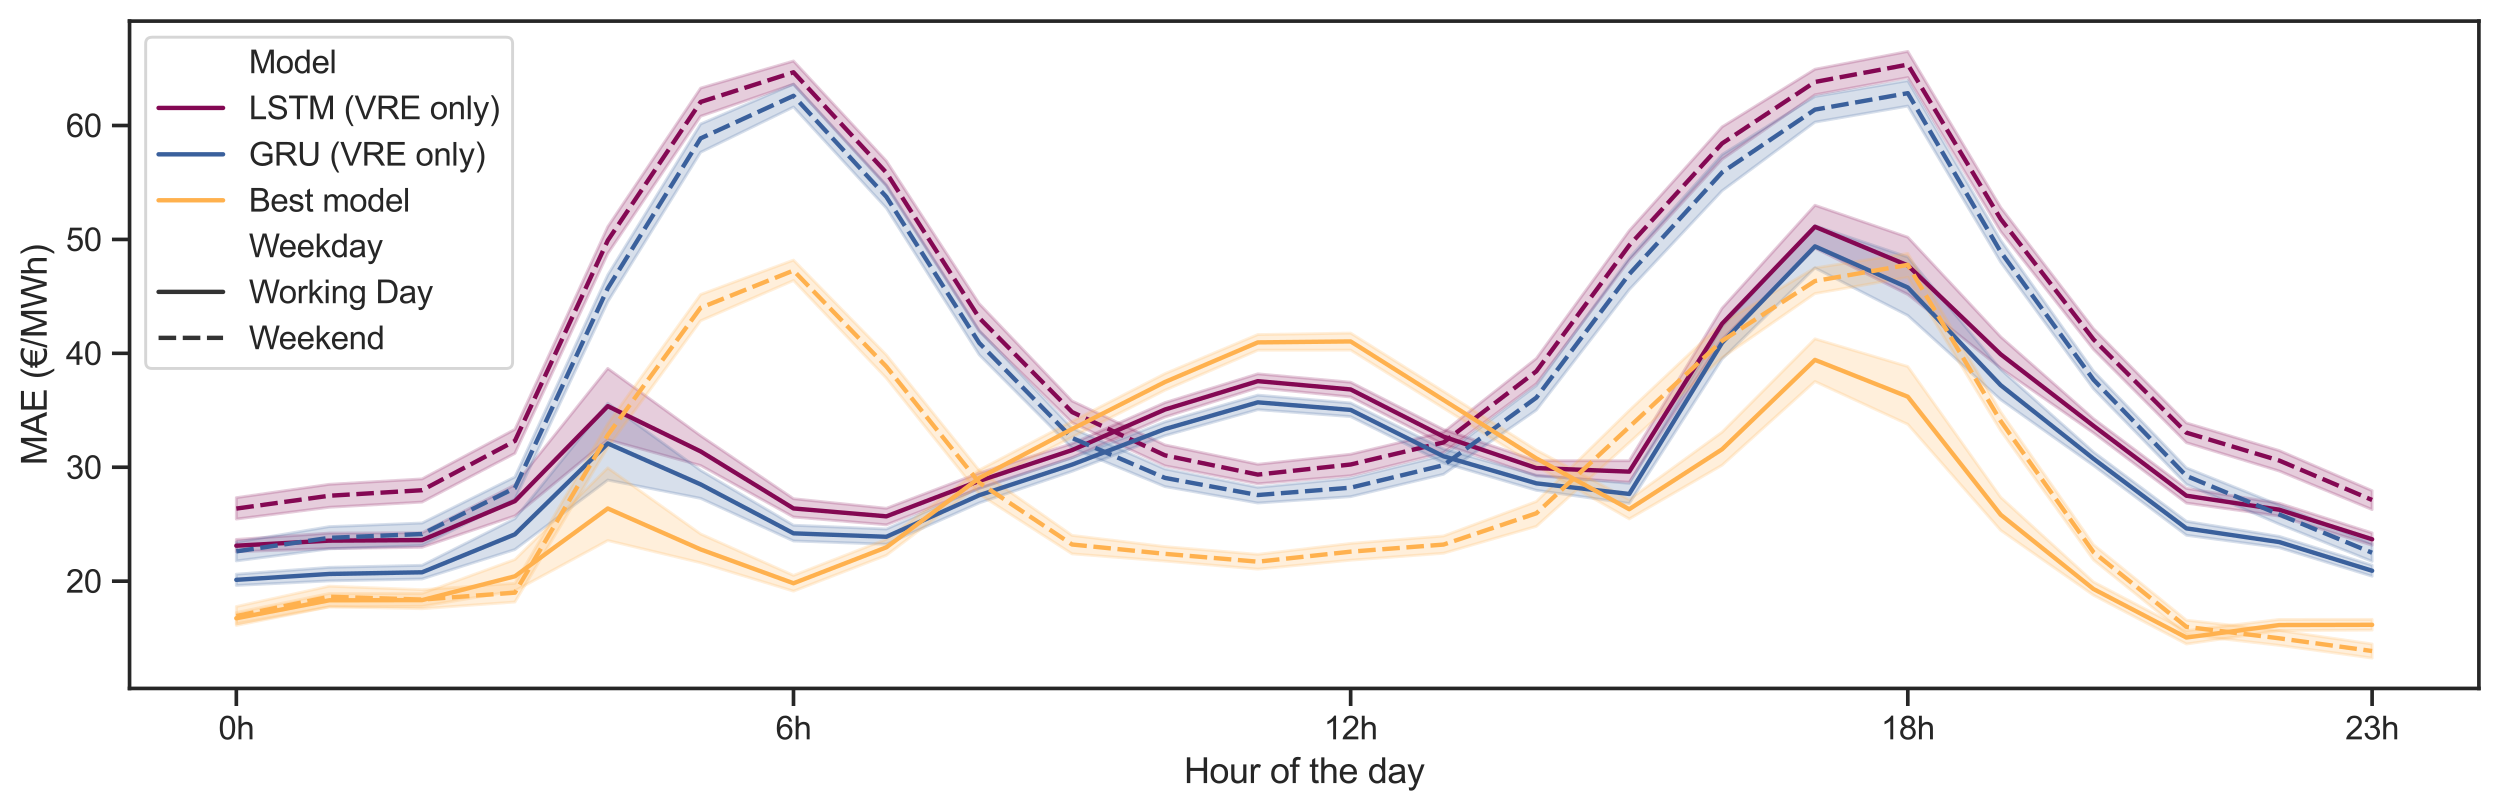 <?xml version="1.0" encoding="utf-8" standalone="no"?>
<!DOCTYPE svg PUBLIC "-//W3C//DTD SVG 1.1//EN"
  "http://www.w3.org/Graphics/SVG/1.1/DTD/svg11.dtd">
<svg xmlns:xlink="http://www.w3.org/1999/xlink" width="852.845pt" height="276.865pt" viewBox="0 0 852.845 276.865" xmlns="http://www.w3.org/2000/svg" version="1.1">
 <defs>
  <style type="text/css">*{stroke-linejoin: round; stroke-linecap: butt}</style>
 </defs>
 <g id="figure_1">
  <g id="patch_1">
   <path d="M 0 276.865 
L 852.845 276.865 
L 852.845 0 
L 0 0 
z
" style="fill: #ffffff"/>
  </g>
  <g id="axes_1">
   <g id="patch_2">
    <path d="M 44.195 234.844 
L 845.645 234.844 
L 845.645 7.2 
L 44.195 7.2 
z
" style="fill: #ffffff"/>
   </g>
   <g id="matplotlib.axis_1">
    <g id="xtick_1">
     <g id="line2d_1">
      <defs>
       <path id="m38939691c8" d="M 0 0 
L 0 6 
" style="stroke: #262626; stroke-width: 1.25"/>
      </defs>
      <g>
       <use xlink:href="#m38939691c8" x="80.625" y="234.844" style="fill: #262626; stroke: #262626; stroke-width: 1.25"/>
      </g>
     </g>
     <g id="text_1">
      <!-- 0h -->
      <g style="fill: #262626" transform="translate(74.508 252.217) scale(0.11 -0.11)">
       <defs>
        <path id="ArialMT-30" d="M 266 2259 
Q 266 3072 433 3567 
Q 600 4063 929 4331 
Q 1259 4600 1759 4600 
Q 2128 4600 2406 4451 
Q 2684 4303 2865 4023 
Q 3047 3744 3150 3342 
Q 3253 2941 3253 2259 
Q 3253 1453 3087 958 
Q 2922 463 2592 192 
Q 2263 -78 1759 -78 
Q 1097 -78 719 397 
Q 266 969 266 2259 
z
M 844 2259 
Q 844 1131 1108 757 
Q 1372 384 1759 384 
Q 2147 384 2411 759 
Q 2675 1134 2675 2259 
Q 2675 3391 2411 3762 
Q 2147 4134 1753 4134 
Q 1366 4134 1134 3806 
Q 844 3388 844 2259 
z
" transform="scale(0.016)"/>
        <path id="ArialMT-68" d="M 422 0 
L 422 4581 
L 984 4581 
L 984 2938 
Q 1378 3394 1978 3394 
Q 2347 3394 2619 3248 
Q 2891 3103 3008 2847 
Q 3125 2591 3125 2103 
L 3125 0 
L 2563 0 
L 2563 2103 
Q 2563 2525 2380 2717 
Q 2197 2909 1863 2909 
Q 1613 2909 1392 2779 
Q 1172 2650 1078 2428 
Q 984 2206 984 1816 
L 984 0 
L 422 0 
z
" transform="scale(0.016)"/>
       </defs>
       <use xlink:href="#ArialMT-30"/>
       <use xlink:href="#ArialMT-68" transform="translate(55.615 0)"/>
      </g>
     </g>
    </g>
    <g id="xtick_2">
     <g id="line2d_2">
      <g>
       <use xlink:href="#m38939691c8" x="270.692" y="234.844" style="fill: #262626; stroke: #262626; stroke-width: 1.25"/>
      </g>
     </g>
     <g id="text_2">
      <!-- 6h -->
      <g style="fill: #262626" transform="translate(264.575 252.217) scale(0.11 -0.11)">
       <defs>
        <path id="ArialMT-36" d="M 3184 3459 
L 2625 3416 
Q 2550 3747 2413 3897 
Q 2184 4138 1850 4138 
Q 1581 4138 1378 3988 
Q 1113 3794 959 3422 
Q 806 3050 800 2363 
Q 1003 2672 1297 2822 
Q 1591 2972 1913 2972 
Q 2475 2972 2870 2558 
Q 3266 2144 3266 1488 
Q 3266 1056 3080 686 
Q 2894 316 2569 119 
Q 2244 -78 1831 -78 
Q 1128 -78 684 439 
Q 241 956 241 2144 
Q 241 3472 731 4075 
Q 1159 4600 1884 4600 
Q 2425 4600 2770 4297 
Q 3116 3994 3184 3459 
z
M 888 1484 
Q 888 1194 1011 928 
Q 1134 663 1356 523 
Q 1578 384 1822 384 
Q 2178 384 2434 671 
Q 2691 959 2691 1453 
Q 2691 1928 2437 2201 
Q 2184 2475 1800 2475 
Q 1419 2475 1153 2201 
Q 888 1928 888 1484 
z
" transform="scale(0.016)"/>
       </defs>
       <use xlink:href="#ArialMT-36"/>
       <use xlink:href="#ArialMT-68" transform="translate(55.615 0)"/>
      </g>
     </g>
    </g>
    <g id="xtick_3">
     <g id="line2d_3">
      <g>
       <use xlink:href="#m38939691c8" x="460.759" y="234.844" style="fill: #262626; stroke: #262626; stroke-width: 1.25"/>
      </g>
     </g>
     <g id="text_3">
      <!-- 12h -->
      <g style="fill: #262626" transform="translate(451.584 252.217) scale(0.11 -0.11)">
       <defs>
        <path id="ArialMT-31" d="M 2384 0 
L 1822 0 
L 1822 3584 
Q 1619 3391 1289 3197 
Q 959 3003 697 2906 
L 697 3450 
Q 1169 3672 1522 3987 
Q 1875 4303 2022 4600 
L 2384 4600 
L 2384 0 
z
" transform="scale(0.016)"/>
        <path id="ArialMT-32" d="M 3222 541 
L 3222 0 
L 194 0 
Q 188 203 259 391 
Q 375 700 629 1000 
Q 884 1300 1366 1694 
Q 2113 2306 2375 2664 
Q 2638 3022 2638 3341 
Q 2638 3675 2398 3904 
Q 2159 4134 1775 4134 
Q 1369 4134 1125 3890 
Q 881 3647 878 3216 
L 300 3275 
Q 359 3922 746 4261 
Q 1134 4600 1788 4600 
Q 2447 4600 2831 4234 
Q 3216 3869 3216 3328 
Q 3216 3053 3103 2787 
Q 2991 2522 2730 2228 
Q 2469 1934 1863 1422 
Q 1356 997 1212 845 
Q 1069 694 975 541 
L 3222 541 
z
" transform="scale(0.016)"/>
       </defs>
       <use xlink:href="#ArialMT-31"/>
       <use xlink:href="#ArialMT-32" transform="translate(55.615 0)"/>
       <use xlink:href="#ArialMT-68" transform="translate(111.23 0)"/>
      </g>
     </g>
    </g>
    <g id="xtick_4">
     <g id="line2d_4">
      <g>
       <use xlink:href="#m38939691c8" x="650.826" y="234.844" style="fill: #262626; stroke: #262626; stroke-width: 1.25"/>
      </g>
     </g>
     <g id="text_4">
      <!-- 18h -->
      <g style="fill: #262626" transform="translate(641.651 252.217) scale(0.11 -0.11)">
       <defs>
        <path id="ArialMT-38" d="M 1131 2484 
Q 781 2613 612 2850 
Q 444 3088 444 3419 
Q 444 3919 803 4259 
Q 1163 4600 1759 4600 
Q 2359 4600 2725 4251 
Q 3091 3903 3091 3403 
Q 3091 3084 2923 2848 
Q 2756 2613 2416 2484 
Q 2838 2347 3058 2040 
Q 3278 1734 3278 1309 
Q 3278 722 2862 322 
Q 2447 -78 1769 -78 
Q 1091 -78 675 323 
Q 259 725 259 1325 
Q 259 1772 486 2073 
Q 713 2375 1131 2484 
z
M 1019 3438 
Q 1019 3113 1228 2906 
Q 1438 2700 1772 2700 
Q 2097 2700 2305 2904 
Q 2513 3109 2513 3406 
Q 2513 3716 2298 3927 
Q 2084 4138 1766 4138 
Q 1444 4138 1231 3931 
Q 1019 3725 1019 3438 
z
M 838 1322 
Q 838 1081 952 856 
Q 1066 631 1291 507 
Q 1516 384 1775 384 
Q 2178 384 2440 643 
Q 2703 903 2703 1303 
Q 2703 1709 2433 1975 
Q 2163 2241 1756 2241 
Q 1359 2241 1098 1978 
Q 838 1716 838 1322 
z
" transform="scale(0.016)"/>
       </defs>
       <use xlink:href="#ArialMT-31"/>
       <use xlink:href="#ArialMT-38" transform="translate(55.615 0)"/>
       <use xlink:href="#ArialMT-68" transform="translate(111.23 0)"/>
      </g>
     </g>
    </g>
    <g id="xtick_5">
     <g id="line2d_5">
      <g>
       <use xlink:href="#m38939691c8" x="809.216" y="234.844" style="fill: #262626; stroke: #262626; stroke-width: 1.25"/>
      </g>
     </g>
     <g id="text_5">
      <!-- 23h -->
      <g style="fill: #262626" transform="translate(800.04 252.217) scale(0.11 -0.11)">
       <defs>
        <path id="ArialMT-33" d="M 269 1209 
L 831 1284 
Q 928 806 1161 595 
Q 1394 384 1728 384 
Q 2125 384 2398 659 
Q 2672 934 2672 1341 
Q 2672 1728 2419 1979 
Q 2166 2231 1775 2231 
Q 1616 2231 1378 2169 
L 1441 2663 
Q 1497 2656 1531 2656 
Q 1891 2656 2178 2843 
Q 2466 3031 2466 3422 
Q 2466 3731 2256 3934 
Q 2047 4138 1716 4138 
Q 1388 4138 1169 3931 
Q 950 3725 888 3313 
L 325 3413 
Q 428 3978 793 4289 
Q 1159 4600 1703 4600 
Q 2078 4600 2393 4439 
Q 2709 4278 2876 4000 
Q 3044 3722 3044 3409 
Q 3044 3113 2884 2869 
Q 2725 2625 2413 2481 
Q 2819 2388 3044 2092 
Q 3269 1797 3269 1353 
Q 3269 753 2831 336 
Q 2394 -81 1725 -81 
Q 1122 -81 723 278 
Q 325 638 269 1209 
z
" transform="scale(0.016)"/>
       </defs>
       <use xlink:href="#ArialMT-32"/>
       <use xlink:href="#ArialMT-33" transform="translate(55.615 0)"/>
       <use xlink:href="#ArialMT-68" transform="translate(111.23 0)"/>
      </g>
     </g>
    </g>
    <g id="text_6">
     <!-- Hour of the day -->
     <g style="fill: #262626" transform="translate(403.899 267.139) scale(0.12 -0.12)">
      <defs>
       <path id="ArialMT-48" d="M 513 0 
L 513 4581 
L 1119 4581 
L 1119 2700 
L 3500 2700 
L 3500 4581 
L 4106 4581 
L 4106 0 
L 3500 0 
L 3500 2159 
L 1119 2159 
L 1119 0 
L 513 0 
z
" transform="scale(0.016)"/>
       <path id="ArialMT-6f" d="M 213 1659 
Q 213 2581 725 3025 
Q 1153 3394 1769 3394 
Q 2453 3394 2887 2945 
Q 3322 2497 3322 1706 
Q 3322 1066 3130 698 
Q 2938 331 2570 128 
Q 2203 -75 1769 -75 
Q 1072 -75 642 372 
Q 213 819 213 1659 
z
M 791 1659 
Q 791 1022 1069 705 
Q 1347 388 1769 388 
Q 2188 388 2466 706 
Q 2744 1025 2744 1678 
Q 2744 2294 2464 2611 
Q 2184 2928 1769 2928 
Q 1347 2928 1069 2612 
Q 791 2297 791 1659 
z
" transform="scale(0.016)"/>
       <path id="ArialMT-75" d="M 2597 0 
L 2597 488 
Q 2209 -75 1544 -75 
Q 1250 -75 995 37 
Q 741 150 617 320 
Q 494 491 444 738 
Q 409 903 409 1263 
L 409 3319 
L 972 3319 
L 972 1478 
Q 972 1038 1006 884 
Q 1059 663 1231 536 
Q 1403 409 1656 409 
Q 1909 409 2131 539 
Q 2353 669 2445 892 
Q 2538 1116 2538 1541 
L 2538 3319 
L 3100 3319 
L 3100 0 
L 2597 0 
z
" transform="scale(0.016)"/>
       <path id="ArialMT-72" d="M 416 0 
L 416 3319 
L 922 3319 
L 922 2816 
Q 1116 3169 1280 3281 
Q 1444 3394 1641 3394 
Q 1925 3394 2219 3213 
L 2025 2691 
Q 1819 2813 1613 2813 
Q 1428 2813 1281 2702 
Q 1134 2591 1072 2394 
Q 978 2094 978 1738 
L 978 0 
L 416 0 
z
" transform="scale(0.016)"/>
       <path id="ArialMT-20" transform="scale(0.016)"/>
       <path id="ArialMT-66" d="M 556 0 
L 556 2881 
L 59 2881 
L 59 3319 
L 556 3319 
L 556 3672 
Q 556 4006 616 4169 
Q 697 4388 901 4523 
Q 1106 4659 1475 4659 
Q 1713 4659 2000 4603 
L 1916 4113 
Q 1741 4144 1584 4144 
Q 1328 4144 1222 4034 
Q 1116 3925 1116 3625 
L 1116 3319 
L 1763 3319 
L 1763 2881 
L 1116 2881 
L 1116 0 
L 556 0 
z
" transform="scale(0.016)"/>
       <path id="ArialMT-74" d="M 1650 503 
L 1731 6 
Q 1494 -44 1306 -44 
Q 1000 -44 831 53 
Q 663 150 594 308 
Q 525 466 525 972 
L 525 2881 
L 113 2881 
L 113 3319 
L 525 3319 
L 525 4141 
L 1084 4478 
L 1084 3319 
L 1650 3319 
L 1650 2881 
L 1084 2881 
L 1084 941 
Q 1084 700 1114 631 
Q 1144 563 1211 522 
Q 1278 481 1403 481 
Q 1497 481 1650 503 
z
" transform="scale(0.016)"/>
       <path id="ArialMT-65" d="M 2694 1069 
L 3275 997 
Q 3138 488 2766 206 
Q 2394 -75 1816 -75 
Q 1088 -75 661 373 
Q 234 822 234 1631 
Q 234 2469 665 2931 
Q 1097 3394 1784 3394 
Q 2450 3394 2872 2941 
Q 3294 2488 3294 1666 
Q 3294 1616 3291 1516 
L 816 1516 
Q 847 969 1125 678 
Q 1403 388 1819 388 
Q 2128 388 2347 550 
Q 2566 713 2694 1069 
z
M 847 1978 
L 2700 1978 
Q 2663 2397 2488 2606 
Q 2219 2931 1791 2931 
Q 1403 2931 1139 2672 
Q 875 2413 847 1978 
z
" transform="scale(0.016)"/>
       <path id="ArialMT-64" d="M 2575 0 
L 2575 419 
Q 2259 -75 1647 -75 
Q 1250 -75 917 144 
Q 584 363 401 755 
Q 219 1147 219 1656 
Q 219 2153 384 2558 
Q 550 2963 881 3178 
Q 1213 3394 1622 3394 
Q 1922 3394 2156 3267 
Q 2391 3141 2538 2938 
L 2538 4581 
L 3097 4581 
L 3097 0 
L 2575 0 
z
M 797 1656 
Q 797 1019 1065 703 
Q 1334 388 1700 388 
Q 2069 388 2326 689 
Q 2584 991 2584 1609 
Q 2584 2291 2321 2609 
Q 2059 2928 1675 2928 
Q 1300 2928 1048 2622 
Q 797 2316 797 1656 
z
" transform="scale(0.016)"/>
       <path id="ArialMT-61" d="M 2588 409 
Q 2275 144 1986 34 
Q 1697 -75 1366 -75 
Q 819 -75 525 192 
Q 231 459 231 875 
Q 231 1119 342 1320 
Q 453 1522 633 1644 
Q 813 1766 1038 1828 
Q 1203 1872 1538 1913 
Q 2219 1994 2541 2106 
Q 2544 2222 2544 2253 
Q 2544 2597 2384 2738 
Q 2169 2928 1744 2928 
Q 1347 2928 1158 2789 
Q 969 2650 878 2297 
L 328 2372 
Q 403 2725 575 2942 
Q 747 3159 1072 3276 
Q 1397 3394 1825 3394 
Q 2250 3394 2515 3294 
Q 2781 3194 2906 3042 
Q 3031 2891 3081 2659 
Q 3109 2516 3109 2141 
L 3109 1391 
Q 3109 606 3145 398 
Q 3181 191 3288 0 
L 2700 0 
Q 2613 175 2588 409 
z
M 2541 1666 
Q 2234 1541 1622 1453 
Q 1275 1403 1131 1340 
Q 988 1278 909 1158 
Q 831 1038 831 891 
Q 831 666 1001 516 
Q 1172 366 1500 366 
Q 1825 366 2078 508 
Q 2331 650 2450 897 
Q 2541 1088 2541 1459 
L 2541 1666 
z
" transform="scale(0.016)"/>
       <path id="ArialMT-79" d="M 397 -1278 
L 334 -750 
Q 519 -800 656 -800 
Q 844 -800 956 -737 
Q 1069 -675 1141 -563 
Q 1194 -478 1313 -144 
Q 1328 -97 1363 -6 
L 103 3319 
L 709 3319 
L 1400 1397 
Q 1534 1031 1641 628 
Q 1738 1016 1872 1384 
L 2581 3319 
L 3144 3319 
L 1881 -56 
Q 1678 -603 1566 -809 
Q 1416 -1088 1222 -1217 
Q 1028 -1347 759 -1347 
Q 597 -1347 397 -1278 
z
" transform="scale(0.016)"/>
      </defs>
      <use xlink:href="#ArialMT-48"/>
      <use xlink:href="#ArialMT-6f" transform="translate(72.217 0)"/>
      <use xlink:href="#ArialMT-75" transform="translate(127.832 0)"/>
      <use xlink:href="#ArialMT-72" transform="translate(183.447 0)"/>
      <use xlink:href="#ArialMT-20" transform="translate(216.748 0)"/>
      <use xlink:href="#ArialMT-6f" transform="translate(244.531 0)"/>
      <use xlink:href="#ArialMT-66" transform="translate(300.146 0)"/>
      <use xlink:href="#ArialMT-20" transform="translate(327.93 0)"/>
      <use xlink:href="#ArialMT-74" transform="translate(355.713 0)"/>
      <use xlink:href="#ArialMT-68" transform="translate(383.496 0)"/>
      <use xlink:href="#ArialMT-65" transform="translate(439.111 0)"/>
      <use xlink:href="#ArialMT-20" transform="translate(494.727 0)"/>
      <use xlink:href="#ArialMT-64" transform="translate(522.51 0)"/>
      <use xlink:href="#ArialMT-61" transform="translate(578.125 0)"/>
      <use xlink:href="#ArialMT-79" transform="translate(633.74 0)"/>
     </g>
    </g>
   </g>
   <g id="matplotlib.axis_2">
    <g id="ytick_1">
     <g id="line2d_6">
      <defs>
       <path id="m88d5b4146e" d="M 0 0 
L -6 0 
" style="stroke: #262626; stroke-width: 1.25"/>
      </defs>
      <g>
       <use xlink:href="#m88d5b4146e" x="44.195" y="198.255" style="fill: #262626; stroke: #262626; stroke-width: 1.25"/>
      </g>
     </g>
     <g id="text_7">
      <!-- 20 -->
      <g style="fill: #262626" transform="translate(22.461 202.191) scale(0.11 -0.11)">
       <use xlink:href="#ArialMT-32"/>
       <use xlink:href="#ArialMT-30" transform="translate(55.615 0)"/>
      </g>
     </g>
    </g>
    <g id="ytick_2">
     <g id="line2d_7">
      <g>
       <use xlink:href="#m88d5b4146e" x="44.195" y="159.395" style="fill: #262626; stroke: #262626; stroke-width: 1.25"/>
      </g>
     </g>
     <g id="text_8">
      <!-- 30 -->
      <g style="fill: #262626" transform="translate(22.461 163.332) scale(0.11 -0.11)">
       <use xlink:href="#ArialMT-33"/>
       <use xlink:href="#ArialMT-30" transform="translate(55.615 0)"/>
      </g>
     </g>
    </g>
    <g id="ytick_3">
     <g id="line2d_8">
      <g>
       <use xlink:href="#m88d5b4146e" x="44.195" y="120.535" style="fill: #262626; stroke: #262626; stroke-width: 1.25"/>
      </g>
     </g>
     <g id="text_9">
      <!-- 40 -->
      <g style="fill: #262626" transform="translate(22.461 124.472) scale(0.11 -0.11)">
       <defs>
        <path id="ArialMT-34" d="M 2069 0 
L 2069 1097 
L 81 1097 
L 81 1613 
L 2172 4581 
L 2631 4581 
L 2631 1613 
L 3250 1613 
L 3250 1097 
L 2631 1097 
L 2631 0 
L 2069 0 
z
M 2069 1613 
L 2069 3678 
L 634 1613 
L 2069 1613 
z
" transform="scale(0.016)"/>
       </defs>
       <use xlink:href="#ArialMT-34"/>
       <use xlink:href="#ArialMT-30" transform="translate(55.615 0)"/>
      </g>
     </g>
    </g>
    <g id="ytick_4">
     <g id="line2d_9">
      <g>
       <use xlink:href="#m88d5b4146e" x="44.195" y="81.675" style="fill: #262626; stroke: #262626; stroke-width: 1.25"/>
      </g>
     </g>
     <g id="text_10">
      <!-- 50 -->
      <g style="fill: #262626" transform="translate(22.461 85.612) scale(0.11 -0.11)">
       <defs>
        <path id="ArialMT-35" d="M 266 1200 
L 856 1250 
Q 922 819 1161 601 
Q 1400 384 1738 384 
Q 2144 384 2425 690 
Q 2706 997 2706 1503 
Q 2706 1984 2436 2262 
Q 2166 2541 1728 2541 
Q 1456 2541 1237 2417 
Q 1019 2294 894 2097 
L 366 2166 
L 809 4519 
L 3088 4519 
L 3088 3981 
L 1259 3981 
L 1013 2750 
Q 1425 3038 1878 3038 
Q 2478 3038 2890 2622 
Q 3303 2206 3303 1553 
Q 3303 931 2941 478 
Q 2500 -78 1738 -78 
Q 1113 -78 717 272 
Q 322 622 266 1200 
z
" transform="scale(0.016)"/>
       </defs>
       <use xlink:href="#ArialMT-35"/>
       <use xlink:href="#ArialMT-30" transform="translate(55.615 0)"/>
      </g>
     </g>
    </g>
    <g id="ytick_5">
     <g id="line2d_10">
      <g>
       <use xlink:href="#m88d5b4146e" x="44.195" y="42.815" style="fill: #262626; stroke: #262626; stroke-width: 1.25"/>
      </g>
     </g>
     <g id="text_11">
      <!-- 60 -->
      <g style="fill: #262626" transform="translate(22.461 46.752) scale(0.11 -0.11)">
       <use xlink:href="#ArialMT-36"/>
       <use xlink:href="#ArialMT-30" transform="translate(55.615 0)"/>
      </g>
     </g>
    </g>
    <g id="text_12">
     <!-- MAE (€/MWh) -->
     <g style="fill: #262626" transform="translate(15.936 158.688) rotate(-90) scale(0.12 -0.12)">
      <defs>
       <path id="ArialMT-4d" d="M 475 0 
L 475 4581 
L 1388 4581 
L 2472 1338 
Q 2622 884 2691 659 
Q 2769 909 2934 1394 
L 4031 4581 
L 4847 4581 
L 4847 0 
L 4263 0 
L 4263 3834 
L 2931 0 
L 2384 0 
L 1059 3900 
L 1059 0 
L 475 0 
z
" transform="scale(0.016)"/>
       <path id="ArialMT-41" d="M -9 0 
L 1750 4581 
L 2403 4581 
L 4278 0 
L 3588 0 
L 3053 1388 
L 1138 1388 
L 634 0 
L -9 0 
z
M 1313 1881 
L 2866 1881 
L 2388 3150 
Q 2169 3728 2063 4100 
Q 1975 3659 1816 3225 
L 1313 1881 
z
" transform="scale(0.016)"/>
       <path id="ArialMT-45" d="M 506 0 
L 506 4581 
L 3819 4581 
L 3819 4041 
L 1113 4041 
L 1113 2638 
L 3647 2638 
L 3647 2100 
L 1113 2100 
L 1113 541 
L 3925 541 
L 3925 0 
L 506 0 
z
" transform="scale(0.016)"/>
       <path id="ArialMT-28" d="M 1497 -1347 
Q 1031 -759 709 28 
Q 388 816 388 1659 
Q 388 2403 628 3084 
Q 909 3875 1497 4659 
L 1900 4659 
Q 1522 4009 1400 3731 
Q 1209 3300 1100 2831 
Q 966 2247 966 1656 
Q 966 153 1900 -1347 
L 1497 -1347 
z
" transform="scale(0.016)"/>
       <path id="ArialMT-20ac" d="M 2469 4141 
Q 1944 4141 1588 3888 
Q 1375 3738 1203 3463 
Q 1028 3178 997 2922 
L 3128 2922 
L 3044 2503 
L 947 2503 
Q 944 2438 944 2378 
Q 944 2138 947 2091 
L 2959 2091 
L 2872 1672 
L 1013 1672 
Q 1144 956 1644 656 
Q 2003 441 2422 441 
Q 3006 441 3334 747 
L 3334 103 
Q 2944 -78 2472 -78 
Q 1059 -78 563 1097 
Q 463 1334 391 1672 
L -88 1672 
L 0 2091 
L 328 2091 
Q 319 2222 319 2375 
Q 319 2438 322 2503 
L -88 2503 
L 0 2922 
L 363 2922 
Q 556 3941 1372 4384 
Q 1875 4659 2481 4659 
Q 3063 4659 3459 4406 
L 3334 3825 
Q 2953 4141 2469 4141 
z
" transform="scale(0.016)"/>
       <path id="ArialMT-2f" d="M 0 -78 
L 1328 4659 
L 1778 4659 
L 453 -78 
L 0 -78 
z
" transform="scale(0.016)"/>
       <path id="ArialMT-57" d="M 1294 0 
L 78 4581 
L 700 4581 
L 1397 1578 
Q 1509 1106 1591 641 
Q 1766 1375 1797 1488 
L 2669 4581 
L 3400 4581 
L 4056 2263 
Q 4303 1400 4413 641 
Q 4500 1075 4641 1638 
L 5359 4581 
L 5969 4581 
L 4713 0 
L 4128 0 
L 3163 3491 
Q 3041 3928 3019 4028 
Q 2947 3713 2884 3491 
L 1913 0 
L 1294 0 
z
" transform="scale(0.016)"/>
       <path id="ArialMT-29" d="M 791 -1347 
L 388 -1347 
Q 1322 153 1322 1656 
Q 1322 2244 1188 2822 
Q 1081 3291 891 3722 
Q 769 4003 388 4659 
L 791 4659 
Q 1378 3875 1659 3084 
Q 1900 2403 1900 1659 
Q 1900 816 1576 28 
Q 1253 -759 791 -1347 
z
" transform="scale(0.016)"/>
      </defs>
      <use xlink:href="#ArialMT-4d"/>
      <use xlink:href="#ArialMT-41" transform="translate(83.301 0)"/>
      <use xlink:href="#ArialMT-45" transform="translate(150 0)"/>
      <use xlink:href="#ArialMT-20" transform="translate(216.699 0)"/>
      <use xlink:href="#ArialMT-28" transform="translate(244.482 0)"/>
      <use xlink:href="#ArialMT-20ac" transform="translate(277.783 0)"/>
      <use xlink:href="#ArialMT-2f" transform="translate(333.398 0)"/>
      <use xlink:href="#ArialMT-4d" transform="translate(361.182 0)"/>
      <use xlink:href="#ArialMT-57" transform="translate(444.482 0)"/>
      <use xlink:href="#ArialMT-68" transform="translate(538.867 0)"/>
      <use xlink:href="#ArialMT-29" transform="translate(594.482 0)"/>
     </g>
    </g>
   </g>
   <g id="FillBetweenPolyCollection_1">
    <defs>
     <path id="mf216171c50" d="M 80.625 -92.844 
L 80.625 -88.649 
L 112.303 -89.741 
L 143.981 -90.156 
L 175.658 -100.882 
L 207.336 -126.86 
L 239.014 -118.058 
L 270.692 -100.485 
L 302.37 -97.824 
L 334.048 -110.214 
L 365.726 -120.778 
L 397.404 -134.597 
L 429.081 -144.569 
L 460.759 -141.435 
L 492.437 -125.283 
L 524.115 -114.505 
L 555.793 -112.371 
L 587.471 -161.117 
L 619.149 -192.234 
L 650.826 -176.404 
L 682.504 -151.261 
L 714.182 -129.182 
L 745.86 -105.244 
L 777.538 -100.813 
L 809.216 -90.87 
L 809.216 -95.062 
L 809.216 -95.062 
L 777.538 -105.182 
L 745.86 -110.264 
L 714.182 -134.042 
L 682.504 -161.976 
L 650.826 -195.941 
L 619.149 -206.843 
L 587.471 -171.734 
L 555.793 -119.687 
L 524.115 -119.693 
L 492.437 -130.332 
L 460.759 -146.472 
L 429.081 -149.336 
L 397.404 -139.52 
L 365.726 -125.551 
L 334.048 -115.51 
L 302.37 -103.462 
L 270.692 -106.733 
L 239.014 -128.221 
L 207.336 -151.178 
L 175.658 -111.46 
L 143.981 -95.127 
L 112.303 -95.005 
L 80.625 -92.844 
z
" style="stroke: #840853; stroke-opacity: 0.2"/>
    </defs>
    <g clip-path="url(#p059e06e73c)">
     <use xlink:href="#mf216171c50" x="0" y="276.865" style="fill: #840853; fill-opacity: 0.2; stroke: #840853; stroke-opacity: 0.2"/>
    </g>
   </g>
   <g id="FillBetweenPolyCollection_2">
    <defs>
     <path id="me1cbc7984a" d="M 80.625 -107.097 
L 80.625 -99.797 
L 112.303 -103.809 
L 143.981 -105.586 
L 175.658 -122.197 
L 207.336 -190.337 
L 239.014 -237.216 
L 270.692 -248.133 
L 302.37 -213.473 
L 334.048 -163.87 
L 365.726 -132.659 
L 397.404 -117.959 
L 429.081 -111.822 
L 460.759 -114.574 
L 492.437 -122.446 
L 524.115 -145.99 
L 555.793 -188.011 
L 587.471 -222.506 
L 619.149 -244.538 
L 650.826 -250.403 
L 682.504 -197.899 
L 714.182 -157.639 
L 745.86 -125.846 
L 777.538 -116.177 
L 809.216 -103.026 
L 809.216 -109.481 
L 809.216 -109.481 
L 777.538 -123.159 
L 745.86 -132.586 
L 714.182 -164.739 
L 682.504 -206.138 
L 650.826 -259.317 
L 619.149 -253.244 
L 587.471 -233.594 
L 555.793 -198.174 
L 524.115 -154.593 
L 492.437 -129.461 
L 460.759 -121.912 
L 429.081 -118.476 
L 397.404 -125.087 
L 365.726 -140.077 
L 334.048 -173.271 
L 302.37 -221.96 
L 270.692 -256.055 
L 239.014 -246.813 
L 207.336 -199.533 
L 175.658 -130.406 
L 143.981 -113.489 
L 112.303 -111.644 
L 80.625 -107.097 
z
" style="stroke: #840853; stroke-opacity: 0.2"/>
    </defs>
    <g clip-path="url(#p059e06e73c)">
     <use xlink:href="#me1cbc7984a" x="0" y="276.865" style="fill: #840853; fill-opacity: 0.2; stroke: #840853; stroke-opacity: 0.2"/>
    </g>
   </g>
   <g id="FillBetweenPolyCollection_3">
    <defs>
     <path id="m94ab103725" d="M 80.625 -80.982 
L 80.625 -77.153 
L 112.303 -78.705 
L 143.981 -79.36 
L 175.658 -89.403 
L 207.336 -113.095 
L 239.014 -106.851 
L 270.692 -92.316 
L 302.37 -91.211 
L 334.048 -105.292 
L 365.726 -116.086 
L 397.404 -128.257 
L 429.081 -137.112 
L 460.759 -134.748 
L 492.437 -118.966 
L 524.115 -109.595 
L 555.793 -105.125 
L 587.471 -154.376 
L 619.149 -185.462 
L 650.826 -169.226 
L 682.504 -140.521 
L 714.182 -118.039 
L 745.86 -94.269 
L 777.538 -90.035 
L 809.216 -80.301 
L 809.216 -84.05 
L 809.216 -84.05 
L 777.538 -93.881 
L 745.86 -99.019 
L 714.182 -122.679 
L 682.504 -150.839 
L 650.826 -189.181 
L 619.149 -199.88 
L 587.471 -165.449 
L 555.793 -111.964 
L 524.115 -114.761 
L 492.437 -123.711 
L 460.759 -139.39 
L 429.081 -142.068 
L 397.404 -132.948 
L 365.726 -120.67 
L 334.048 -110.37 
L 302.37 -96.395 
L 270.692 -97.679 
L 239.014 -116.41 
L 207.336 -139.304 
L 175.658 -99.939 
L 143.981 -84.018 
L 112.303 -83.322 
L 80.625 -80.982 
z
" style="stroke: #3a609c; stroke-opacity: 0.2"/>
    </defs>
    <g clip-path="url(#p059e06e73c)">
     <use xlink:href="#m94ab103725" x="0" y="276.865" style="fill: #3a609c; fill-opacity: 0.2; stroke: #3a609c; stroke-opacity: 0.2"/>
    </g>
   </g>
   <g id="FillBetweenPolyCollection_4">
    <defs>
     <path id="m604c558e9a" d="M 80.625 -91.934 
L 80.625 -85.514 
L 112.303 -89.634 
L 143.981 -90.776 
L 175.658 -106.557 
L 207.336 -173.921 
L 239.014 -224.92 
L 270.692 -240.356 
L 302.37 -205.853 
L 334.048 -155.81 
L 365.726 -123.994 
L 397.404 -110.871 
L 429.081 -105.269 
L 460.759 -107.444 
L 492.437 -115.074 
L 524.115 -136.983 
L 555.793 -178.037 
L 587.471 -211.78 
L 619.149 -235.203 
L 650.826 -240.678 
L 682.504 -187.418 
L 714.182 -144.188 
L 745.86 -111.652 
L 777.538 -98.049 
L 809.216 -85.372 
L 809.216 -91.427 
L 809.216 -91.427 
L 777.538 -104.575 
L 745.86 -117.259 
L 714.182 -150.259 
L 682.504 -194.947 
L 650.826 -249.357 
L 619.149 -243.952 
L 587.471 -224.143 
L 555.793 -188.855 
L 524.115 -145.314 
L 492.437 -121.496 
L 460.759 -113.71 
L 429.081 -110.617 
L 397.404 -116.885 
L 365.726 -130.79 
L 334.048 -164.129 
L 302.37 -213.752 
L 270.692 -248.174 
L 239.014 -234.572 
L 207.336 -183.081 
L 175.658 -114.159 
L 143.981 -98.44 
L 112.303 -97.208 
L 80.625 -91.934 
z
" style="stroke: #3a609c; stroke-opacity: 0.2"/>
    </defs>
    <g clip-path="url(#p059e06e73c)">
     <use xlink:href="#m604c558e9a" x="0" y="276.865" style="fill: #3a609c; fill-opacity: 0.2; stroke: #3a609c; stroke-opacity: 0.2"/>
    </g>
   </g>
   <g id="FillBetweenPolyCollection_5">
    <defs>
     <path id="m2e5f7d1f85" d="M 80.625 -67.918 
L 80.625 -64.069 
L 112.303 -69.875 
L 143.981 -70.003 
L 175.658 -75.322 
L 207.336 -92.474 
L 239.014 -84.88 
L 270.692 -75.198 
L 302.37 -87.431 
L 334.048 -111.336 
L 365.726 -127.721 
L 397.404 -143.743 
L 429.081 -157.393 
L 460.759 -157.415 
L 492.437 -137.606 
L 524.115 -117.871 
L 555.793 -99.848 
L 587.471 -118.168 
L 619.149 -146.719 
L 650.826 -132.102 
L 682.504 -95.956 
L 714.182 -73.808 
L 745.86 -57.163 
L 777.538 -61.745 
L 809.216 -61.916 
L 809.216 -65.573 
L 809.216 -65.573 
L 777.538 -65.546 
L 745.86 -61.727 
L 714.182 -78.33 
L 682.504 -107.239 
L 650.826 -151.828 
L 619.149 -161.276 
L 587.471 -129.452 
L 555.793 -106.435 
L 524.115 -123.324 
L 492.437 -143.344 
L 460.759 -163.235 
L 429.081 -162.738 
L 397.404 -149.405 
L 365.726 -133.15 
L 334.048 -116.529 
L 302.37 -92.912 
L 270.692 -80.568 
L 239.014 -94.71 
L 207.336 -117.244 
L 175.658 -85.99 
L 143.981 -74.434 
L 112.303 -74.401 
L 80.625 -67.918 
z
" style="stroke: #ffb14e; stroke-opacity: 0.2"/>
    </defs>
    <g clip-path="url(#p059e06e73c)">
     <use xlink:href="#m2e5f7d1f85" x="0" y="276.865" style="fill: #ffb14e; fill-opacity: 0.2; stroke: #ffb14e; stroke-opacity: 0.2"/>
    </g>
   </g>
   <g id="FillBetweenPolyCollection_6">
    <defs>
     <path id="mb9b3f39aea" d="M 80.625 -69.959 
L 80.625 -63.513 
L 112.303 -69.845 
L 143.981 -69.212 
L 175.658 -71.495 
L 207.336 -124.271 
L 239.014 -167.444 
L 270.692 -181.178 
L 302.37 -147.846 
L 334.048 -108.261 
L 365.726 -87.922 
L 397.404 -85.452 
L 429.081 -82.713 
L 460.759 -85.765 
L 492.437 -88.13 
L 524.115 -97.314 
L 555.793 -125.86 
L 587.471 -154.826 
L 619.149 -176.728 
L 650.826 -182.262 
L 682.504 -129.934 
L 714.182 -85.822 
L 745.86 -60.313 
L 777.538 -56.712 
L 809.216 -52.369 
L 809.216 -57.165 
L 809.216 -57.165 
L 777.538 -61.757 
L 745.86 -65.296 
L 714.182 -91.053 
L 682.504 -136.371 
L 650.826 -190.399 
L 619.149 -185.475 
L 587.471 -166.696 
L 555.793 -136.837 
L 524.115 -105.787 
L 492.437 -94.019 
L 460.759 -91.489 
L 429.081 -87.748 
L 397.404 -90.404 
L 365.726 -94.221 
L 334.048 -116.422 
L 302.37 -155.785 
L 270.692 -188.134 
L 239.014 -176.41 
L 207.336 -132.336 
L 175.658 -77.877 
L 143.981 -75.705 
L 112.303 -76.901 
L 80.625 -69.959 
z
" style="stroke: #ffb14e; stroke-opacity: 0.2"/>
    </defs>
    <g clip-path="url(#p059e06e73c)">
     <use xlink:href="#mb9b3f39aea" x="0" y="276.865" style="fill: #ffb14e; fill-opacity: 0.2; stroke: #ffb14e; stroke-opacity: 0.2"/>
    </g>
   </g>
   <g id="line2d_11">
    <path d="M 80.625 186.16 
L 112.303 184.436 
L 143.981 184.246 
L 175.658 170.949 
L 207.336 138.555 
L 239.014 153.997 
L 270.692 173.452 
L 302.37 176.148 
L 334.048 164.061 
L 365.726 153.552 
L 397.404 139.707 
L 429.081 130.025 
L 460.759 132.857 
L 492.437 148.947 
L 524.115 159.68 
L 555.793 160.896 
L 587.471 110.413 
L 619.149 77.352 
L 650.826 90.546 
L 682.504 120.859 
L 714.182 145.282 
L 745.86 169.112 
L 777.538 173.88 
L 809.216 183.968 
" clip-path="url(#p059e06e73c)" style="fill: none; stroke: #840853; stroke-width: 1.5; stroke-linecap: round"/>
   </g>
   <g id="line2d_12">
    <path d="M 80.625 173.491 
L 112.303 169.119 
L 143.981 167.231 
L 175.658 150.422 
L 207.336 82.041 
L 239.014 34.783 
L 270.692 24.652 
L 302.37 58.905 
L 334.048 108.448 
L 365.726 140.562 
L 397.404 155.328 
L 429.081 161.905 
L 460.759 158.458 
L 492.437 150.931 
L 524.115 126.65 
L 555.793 83.719 
L 587.471 48.929 
L 619.149 27.963 
L 650.826 22.036 
L 682.504 74.699 
L 714.182 115.786 
L 745.86 147.6 
L 777.538 157.111 
L 809.216 170.563 
" clip-path="url(#p059e06e73c)" style="fill: none; stroke-dasharray: 6,2.25; stroke-dashoffset: 0; stroke: #840853; stroke-width: 1.5"/>
   </g>
   <g id="line2d_13">
    <path d="M 80.625 197.802 
L 112.303 195.797 
L 143.981 195.231 
L 175.658 182.277 
L 207.336 151.28 
L 239.014 165.239 
L 270.692 181.944 
L 302.37 183.117 
L 334.048 168.943 
L 365.726 158.491 
L 397.404 146.36 
L 429.081 137.252 
L 460.759 139.836 
L 492.437 155.661 
L 524.115 164.888 
L 555.793 168.509 
L 587.471 116.921 
L 619.149 84.044 
L 650.826 98.088 
L 682.504 131.404 
L 714.182 156.498 
L 745.86 180.249 
L 777.538 184.925 
L 809.216 194.702 
" clip-path="url(#p059e06e73c)" style="fill: none; stroke: #3a609c; stroke-width: 1.5; stroke-linecap: round"/>
   </g>
   <g id="line2d_14">
    <path d="M 80.625 188.085 
L 112.303 183.481 
L 143.981 182.166 
L 175.658 166.487 
L 207.336 98.332 
L 239.014 47.193 
L 270.692 32.685 
L 302.37 67.136 
L 334.048 116.996 
L 365.726 149.403 
L 397.404 163.031 
L 429.081 168.877 
L 460.759 166.365 
L 492.437 158.698 
L 524.115 135.647 
L 555.793 93.522 
L 587.471 58.796 
L 619.149 37.396 
L 650.826 31.786 
L 682.504 85.908 
L 714.182 129.549 
L 745.86 162.356 
L 777.538 175.515 
L 809.216 188.56 
" clip-path="url(#p059e06e73c)" style="fill: none; stroke-dasharray: 6,2.25; stroke-dashoffset: 0; stroke: #3a609c; stroke-width: 1.5"/>
   </g>
   <g id="line2d_15">
    <path d="M 80.625 210.914 
L 112.303 204.783 
L 143.981 204.721 
L 175.658 196.59 
L 207.336 173.462 
L 239.014 187.433 
L 270.692 198.971 
L 302.37 186.711 
L 334.048 163.076 
L 365.726 146.363 
L 397.404 130.316 
L 429.081 116.803 
L 460.759 116.475 
L 492.437 136.45 
L 524.115 156.378 
L 555.793 173.708 
L 587.471 153.257 
L 619.149 122.774 
L 650.826 135.34 
L 682.504 175.586 
L 714.182 200.95 
L 745.86 217.483 
L 777.538 213.229 
L 809.216 213.143 
" clip-path="url(#p059e06e73c)" style="fill: none; stroke: #ffb14e; stroke-width: 1.5; stroke-linecap: round"/>
   </g>
   <g id="line2d_16">
    <path d="M 80.625 210.156 
L 112.303 203.572 
L 143.981 204.537 
L 175.658 202.182 
L 207.336 148.428 
L 239.014 104.983 
L 270.692 92.293 
L 302.37 125.056 
L 334.048 164.656 
L 365.726 185.748 
L 397.404 188.932 
L 429.081 191.616 
L 460.759 188.194 
L 492.437 185.776 
L 524.115 175.096 
L 555.793 145.643 
L 587.471 116.269 
L 619.149 95.871 
L 650.826 90.354 
L 682.504 143.625 
L 714.182 188.383 
L 745.86 213.841 
L 777.538 217.749 
L 809.216 222.089 
" clip-path="url(#p059e06e73c)" style="fill: none; stroke-dasharray: 6,2.25; stroke-dashoffset: 0; stroke: #ffb14e; stroke-width: 1.5"/>
   </g>
   <g id="line2d_17"/>
   <g id="line2d_18"/>
   <g id="line2d_19"/>
   <g id="line2d_20"/>
   <g id="line2d_21"/>
   <g id="line2d_22"/>
   <g id="line2d_23"/>
   <g id="patch_3">
    <path d="M 44.195 234.844 
L 44.195 7.2 
" style="fill: none; stroke: #262626; stroke-width: 1.25; stroke-linejoin: miter; stroke-linecap: square"/>
   </g>
   <g id="patch_4">
    <path d="M 845.645 234.844 
L 845.645 7.2 
" style="fill: none; stroke: #262626; stroke-width: 1.25; stroke-linejoin: miter; stroke-linecap: square"/>
   </g>
   <g id="patch_5">
    <path d="M 44.195 234.844 
L 845.645 234.844 
" style="fill: none; stroke: #262626; stroke-width: 1.25; stroke-linejoin: miter; stroke-linecap: square"/>
   </g>
   <g id="patch_6">
    <path d="M 44.195 7.2 
L 845.645 7.2 
" style="fill: none; stroke: #262626; stroke-width: 1.25; stroke-linejoin: miter; stroke-linecap: square"/>
   </g>
   <g id="legend_1">
    <g id="patch_7">
     <path d="M 51.895 125.703 
L 172.665 125.703 
Q 174.865 125.703 174.865 123.503 
L 174.865 14.9 
Q 174.865 12.7 172.665 12.7 
L 51.895 12.7 
Q 49.695 12.7 49.695 14.9 
L 49.695 123.503 
Q 49.695 125.703 51.895 125.703 
z
" style="fill: #ffffff; opacity: 0.8; stroke: #cccccc; stroke-linejoin: miter"/>
    </g>
    <g id="line2d_24">
     <path d="M 54.095 21.124 
L 65.095 21.124 
L 76.095 21.124 
" style="fill: none"/>
    </g>
    <g id="text_13">
     <!-- Model -->
     <g style="fill: #262626" transform="translate(84.895 24.974) scale(0.11 -0.11)">
      <defs>
       <path id="ArialMT-6c" d="M 409 0 
L 409 4581 
L 972 4581 
L 972 0 
L 409 0 
z
" transform="scale(0.016)"/>
      </defs>
      <use xlink:href="#ArialMT-4d"/>
      <use xlink:href="#ArialMT-6f" transform="translate(83.301 0)"/>
      <use xlink:href="#ArialMT-64" transform="translate(138.916 0)"/>
      <use xlink:href="#ArialMT-65" transform="translate(194.531 0)"/>
      <use xlink:href="#ArialMT-6c" transform="translate(250.146 0)"/>
     </g>
    </g>
    <g id="line2d_25">
     <path d="M 54.095 36.818 
L 65.095 36.818 
L 76.095 36.818 
" style="fill: none; stroke: #840853; stroke-width: 1.5; stroke-linecap: round"/>
    </g>
    <g id="text_14">
     <!-- LSTM (VRE only) -->
     <g style="fill: #262626" transform="translate(84.895 40.667) scale(0.11 -0.11)">
      <defs>
       <path id="ArialMT-4c" d="M 469 0 
L 469 4581 
L 1075 4581 
L 1075 541 
L 3331 541 
L 3331 0 
L 469 0 
z
" transform="scale(0.016)"/>
       <path id="ArialMT-53" d="M 288 1472 
L 859 1522 
Q 900 1178 1048 958 
Q 1197 738 1509 602 
Q 1822 466 2213 466 
Q 2559 466 2825 569 
Q 3091 672 3220 851 
Q 3350 1031 3350 1244 
Q 3350 1459 3225 1620 
Q 3100 1781 2813 1891 
Q 2628 1963 1997 2114 
Q 1366 2266 1113 2400 
Q 784 2572 623 2826 
Q 463 3081 463 3397 
Q 463 3744 659 4045 
Q 856 4347 1234 4503 
Q 1613 4659 2075 4659 
Q 2584 4659 2973 4495 
Q 3363 4331 3572 4012 
Q 3781 3694 3797 3291 
L 3216 3247 
Q 3169 3681 2898 3903 
Q 2628 4125 2100 4125 
Q 1550 4125 1298 3923 
Q 1047 3722 1047 3438 
Q 1047 3191 1225 3031 
Q 1400 2872 2139 2705 
Q 2878 2538 3153 2413 
Q 3553 2228 3743 1945 
Q 3934 1663 3934 1294 
Q 3934 928 3725 604 
Q 3516 281 3123 101 
Q 2731 -78 2241 -78 
Q 1619 -78 1198 103 
Q 778 284 539 648 
Q 300 1013 288 1472 
z
" transform="scale(0.016)"/>
       <path id="ArialMT-54" d="M 1659 0 
L 1659 4041 
L 150 4041 
L 150 4581 
L 3781 4581 
L 3781 4041 
L 2266 4041 
L 2266 0 
L 1659 0 
z
" transform="scale(0.016)"/>
       <path id="ArialMT-56" d="M 1803 0 
L 28 4581 
L 684 4581 
L 1875 1253 
Q 2019 853 2116 503 
Q 2222 878 2363 1253 
L 3600 4581 
L 4219 4581 
L 2425 0 
L 1803 0 
z
" transform="scale(0.016)"/>
       <path id="ArialMT-52" d="M 503 0 
L 503 4581 
L 2534 4581 
Q 3147 4581 3465 4457 
Q 3784 4334 3975 4021 
Q 4166 3709 4166 3331 
Q 4166 2844 3850 2509 
Q 3534 2175 2875 2084 
Q 3116 1969 3241 1856 
Q 3506 1613 3744 1247 
L 4541 0 
L 3778 0 
L 3172 953 
Q 2906 1366 2734 1584 
Q 2563 1803 2427 1890 
Q 2291 1978 2150 2013 
Q 2047 2034 1813 2034 
L 1109 2034 
L 1109 0 
L 503 0 
z
M 1109 2559 
L 2413 2559 
Q 2828 2559 3062 2645 
Q 3297 2731 3419 2920 
Q 3541 3109 3541 3331 
Q 3541 3656 3305 3865 
Q 3069 4075 2559 4075 
L 1109 4075 
L 1109 2559 
z
" transform="scale(0.016)"/>
       <path id="ArialMT-6e" d="M 422 0 
L 422 3319 
L 928 3319 
L 928 2847 
Q 1294 3394 1984 3394 
Q 2284 3394 2536 3286 
Q 2788 3178 2913 3003 
Q 3038 2828 3088 2588 
Q 3119 2431 3119 2041 
L 3119 0 
L 2556 0 
L 2556 2019 
Q 2556 2363 2490 2533 
Q 2425 2703 2258 2804 
Q 2091 2906 1866 2906 
Q 1506 2906 1245 2678 
Q 984 2450 984 1813 
L 984 0 
L 422 0 
z
" transform="scale(0.016)"/>
      </defs>
      <use xlink:href="#ArialMT-4c"/>
      <use xlink:href="#ArialMT-53" transform="translate(55.615 0)"/>
      <use xlink:href="#ArialMT-54" transform="translate(122.314 0)"/>
      <use xlink:href="#ArialMT-4d" transform="translate(183.398 0)"/>
      <use xlink:href="#ArialMT-20" transform="translate(266.699 0)"/>
      <use xlink:href="#ArialMT-28" transform="translate(294.482 0)"/>
      <use xlink:href="#ArialMT-56" transform="translate(327.783 0)"/>
      <use xlink:href="#ArialMT-52" transform="translate(394.482 0)"/>
      <use xlink:href="#ArialMT-45" transform="translate(466.699 0)"/>
      <use xlink:href="#ArialMT-20" transform="translate(533.398 0)"/>
      <use xlink:href="#ArialMT-6f" transform="translate(561.182 0)"/>
      <use xlink:href="#ArialMT-6e" transform="translate(616.797 0)"/>
      <use xlink:href="#ArialMT-6c" transform="translate(672.412 0)"/>
      <use xlink:href="#ArialMT-79" transform="translate(694.629 0)"/>
      <use xlink:href="#ArialMT-29" transform="translate(744.629 0)"/>
     </g>
    </g>
    <g id="line2d_26">
     <path d="M 54.095 52.64 
L 65.095 52.64 
L 76.095 52.64 
" style="fill: none; stroke: #3a609c; stroke-width: 1.5; stroke-linecap: round"/>
    </g>
    <g id="text_15">
     <!-- GRU (VRE only) -->
     <g style="fill: #262626" transform="translate(84.895 56.49) scale(0.11 -0.11)">
      <defs>
       <path id="ArialMT-47" d="M 2638 1797 
L 2638 2334 
L 4578 2338 
L 4578 638 
Q 4131 281 3656 101 
Q 3181 -78 2681 -78 
Q 2006 -78 1454 211 
Q 903 500 622 1047 
Q 341 1594 341 2269 
Q 341 2938 620 3517 
Q 900 4097 1425 4378 
Q 1950 4659 2634 4659 
Q 3131 4659 3532 4498 
Q 3934 4338 4162 4050 
Q 4391 3763 4509 3300 
L 3963 3150 
Q 3859 3500 3706 3700 
Q 3553 3900 3268 4020 
Q 2984 4141 2638 4141 
Q 2222 4141 1919 4014 
Q 1616 3888 1430 3681 
Q 1244 3475 1141 3228 
Q 966 2803 966 2306 
Q 966 1694 1177 1281 
Q 1388 869 1791 669 
Q 2194 469 2647 469 
Q 3041 469 3416 620 
Q 3791 772 3984 944 
L 3984 1797 
L 2638 1797 
z
" transform="scale(0.016)"/>
       <path id="ArialMT-55" d="M 3500 4581 
L 4106 4581 
L 4106 1934 
Q 4106 1244 3950 837 
Q 3794 431 3386 176 
Q 2978 -78 2316 -78 
Q 1672 -78 1262 144 
Q 853 366 678 786 
Q 503 1206 503 1934 
L 503 4581 
L 1109 4581 
L 1109 1938 
Q 1109 1341 1220 1058 
Q 1331 775 1601 622 
Q 1872 469 2263 469 
Q 2931 469 3215 772 
Q 3500 1075 3500 1938 
L 3500 4581 
z
" transform="scale(0.016)"/>
      </defs>
      <use xlink:href="#ArialMT-47"/>
      <use xlink:href="#ArialMT-52" transform="translate(77.783 0)"/>
      <use xlink:href="#ArialMT-55" transform="translate(150 0)"/>
      <use xlink:href="#ArialMT-20" transform="translate(222.217 0)"/>
      <use xlink:href="#ArialMT-28" transform="translate(250 0)"/>
      <use xlink:href="#ArialMT-56" transform="translate(283.301 0)"/>
      <use xlink:href="#ArialMT-52" transform="translate(350 0)"/>
      <use xlink:href="#ArialMT-45" transform="translate(422.217 0)"/>
      <use xlink:href="#ArialMT-20" transform="translate(488.916 0)"/>
      <use xlink:href="#ArialMT-6f" transform="translate(516.699 0)"/>
      <use xlink:href="#ArialMT-6e" transform="translate(572.314 0)"/>
      <use xlink:href="#ArialMT-6c" transform="translate(627.93 0)"/>
      <use xlink:href="#ArialMT-79" transform="translate(650.146 0)"/>
      <use xlink:href="#ArialMT-29" transform="translate(700.146 0)"/>
     </g>
    </g>
    <g id="line2d_27">
     <path d="M 54.095 68.329 
L 65.095 68.329 
L 76.095 68.329 
" style="fill: none; stroke: #ffb14e; stroke-width: 1.5; stroke-linecap: round"/>
    </g>
    <g id="text_16">
     <!-- Best model -->
     <g style="fill: #262626" transform="translate(84.895 72.179) scale(0.11 -0.11)">
      <defs>
       <path id="ArialMT-42" d="M 469 0 
L 469 4581 
L 2188 4581 
Q 2713 4581 3030 4442 
Q 3347 4303 3526 4014 
Q 3706 3725 3706 3409 
Q 3706 3116 3547 2856 
Q 3388 2597 3066 2438 
Q 3481 2316 3704 2022 
Q 3928 1728 3928 1328 
Q 3928 1006 3792 729 
Q 3656 453 3456 303 
Q 3256 153 2954 76 
Q 2653 0 2216 0 
L 469 0 
z
M 1075 2656 
L 2066 2656 
Q 2469 2656 2644 2709 
Q 2875 2778 2992 2937 
Q 3109 3097 3109 3338 
Q 3109 3566 3000 3739 
Q 2891 3913 2687 3977 
Q 2484 4041 1991 4041 
L 1075 4041 
L 1075 2656 
z
M 1075 541 
L 2216 541 
Q 2509 541 2628 563 
Q 2838 600 2978 687 
Q 3119 775 3209 942 
Q 3300 1109 3300 1328 
Q 3300 1584 3169 1773 
Q 3038 1963 2805 2039 
Q 2572 2116 2134 2116 
L 1075 2116 
L 1075 541 
z
" transform="scale(0.016)"/>
       <path id="ArialMT-73" d="M 197 991 
L 753 1078 
Q 800 744 1014 566 
Q 1228 388 1613 388 
Q 2000 388 2187 545 
Q 2375 703 2375 916 
Q 2375 1106 2209 1216 
Q 2094 1291 1634 1406 
Q 1016 1563 777 1677 
Q 538 1791 414 1992 
Q 291 2194 291 2438 
Q 291 2659 392 2848 
Q 494 3038 669 3163 
Q 800 3259 1026 3326 
Q 1253 3394 1513 3394 
Q 1903 3394 2198 3281 
Q 2494 3169 2634 2976 
Q 2775 2784 2828 2463 
L 2278 2388 
Q 2241 2644 2061 2787 
Q 1881 2931 1553 2931 
Q 1166 2931 1000 2803 
Q 834 2675 834 2503 
Q 834 2394 903 2306 
Q 972 2216 1119 2156 
Q 1203 2125 1616 2013 
Q 2213 1853 2448 1751 
Q 2684 1650 2818 1456 
Q 2953 1263 2953 975 
Q 2953 694 2789 445 
Q 2625 197 2315 61 
Q 2006 -75 1616 -75 
Q 969 -75 630 194 
Q 291 463 197 991 
z
" transform="scale(0.016)"/>
       <path id="ArialMT-6d" d="M 422 0 
L 422 3319 
L 925 3319 
L 925 2853 
Q 1081 3097 1340 3245 
Q 1600 3394 1931 3394 
Q 2300 3394 2536 3241 
Q 2772 3088 2869 2813 
Q 3263 3394 3894 3394 
Q 4388 3394 4653 3120 
Q 4919 2847 4919 2278 
L 4919 0 
L 4359 0 
L 4359 2091 
Q 4359 2428 4304 2576 
Q 4250 2725 4106 2815 
Q 3963 2906 3769 2906 
Q 3419 2906 3187 2673 
Q 2956 2441 2956 1928 
L 2956 0 
L 2394 0 
L 2394 2156 
Q 2394 2531 2256 2718 
Q 2119 2906 1806 2906 
Q 1569 2906 1367 2781 
Q 1166 2656 1075 2415 
Q 984 2175 984 1722 
L 984 0 
L 422 0 
z
" transform="scale(0.016)"/>
      </defs>
      <use xlink:href="#ArialMT-42"/>
      <use xlink:href="#ArialMT-65" transform="translate(66.699 0)"/>
      <use xlink:href="#ArialMT-73" transform="translate(122.314 0)"/>
      <use xlink:href="#ArialMT-74" transform="translate(172.314 0)"/>
      <use xlink:href="#ArialMT-20" transform="translate(200.098 0)"/>
      <use xlink:href="#ArialMT-6d" transform="translate(227.881 0)"/>
      <use xlink:href="#ArialMT-6f" transform="translate(311.182 0)"/>
      <use xlink:href="#ArialMT-64" transform="translate(366.797 0)"/>
      <use xlink:href="#ArialMT-65" transform="translate(422.412 0)"/>
      <use xlink:href="#ArialMT-6c" transform="translate(478.027 0)"/>
     </g>
    </g>
    <g id="line2d_28">
     <path d="M 54.095 83.889 
L 65.095 83.889 
L 76.095 83.889 
" style="fill: none"/>
    </g>
    <g id="text_17">
     <!-- Weekday -->
     <g style="fill: #262626" transform="translate(84.895 87.739) scale(0.11 -0.11)">
      <defs>
       <path id="ArialMT-6b" d="M 425 0 
L 425 4581 
L 988 4581 
L 988 1969 
L 2319 3319 
L 3047 3319 
L 1778 2088 
L 3175 0 
L 2481 0 
L 1384 1697 
L 988 1316 
L 988 0 
L 425 0 
z
" transform="scale(0.016)"/>
      </defs>
      <use xlink:href="#ArialMT-57"/>
      <use xlink:href="#ArialMT-65" transform="translate(92.635 0)"/>
      <use xlink:href="#ArialMT-65" transform="translate(148.25 0)"/>
      <use xlink:href="#ArialMT-6b" transform="translate(203.865 0)"/>
      <use xlink:href="#ArialMT-64" transform="translate(253.865 0)"/>
      <use xlink:href="#ArialMT-61" transform="translate(309.48 0)"/>
      <use xlink:href="#ArialMT-79" transform="translate(365.096 0)"/>
     </g>
    </g>
    <g id="line2d_29">
     <path d="M 54.095 99.578 
L 65.095 99.578 
L 76.095 99.578 
" style="fill: none; stroke: #333333; stroke-width: 1.5; stroke-linecap: round"/>
    </g>
    <g id="text_18">
     <!-- Working Day -->
     <g style="fill: #262626" transform="translate(84.895 103.428) scale(0.11 -0.11)">
      <defs>
       <path id="ArialMT-69" d="M 425 3934 
L 425 4581 
L 988 4581 
L 988 3934 
L 425 3934 
z
M 425 0 
L 425 3319 
L 988 3319 
L 988 0 
L 425 0 
z
" transform="scale(0.016)"/>
       <path id="ArialMT-67" d="M 319 -275 
L 866 -356 
Q 900 -609 1056 -725 
Q 1266 -881 1628 -881 
Q 2019 -881 2231 -725 
Q 2444 -569 2519 -288 
Q 2563 -116 2559 434 
Q 2191 0 1641 0 
Q 956 0 581 494 
Q 206 988 206 1678 
Q 206 2153 378 2554 
Q 550 2956 876 3175 
Q 1203 3394 1644 3394 
Q 2231 3394 2613 2919 
L 2613 3319 
L 3131 3319 
L 3131 450 
Q 3131 -325 2973 -648 
Q 2816 -972 2473 -1159 
Q 2131 -1347 1631 -1347 
Q 1038 -1347 672 -1080 
Q 306 -813 319 -275 
z
M 784 1719 
Q 784 1066 1043 766 
Q 1303 466 1694 466 
Q 2081 466 2343 764 
Q 2606 1063 2606 1700 
Q 2606 2309 2336 2618 
Q 2066 2928 1684 2928 
Q 1309 2928 1046 2623 
Q 784 2319 784 1719 
z
" transform="scale(0.016)"/>
       <path id="ArialMT-44" d="M 494 0 
L 494 4581 
L 2072 4581 
Q 2606 4581 2888 4516 
Q 3281 4425 3559 4188 
Q 3922 3881 4101 3404 
Q 4281 2928 4281 2316 
Q 4281 1794 4159 1391 
Q 4038 988 3847 723 
Q 3656 459 3429 307 
Q 3203 156 2883 78 
Q 2563 0 2147 0 
L 494 0 
z
M 1100 541 
L 2078 541 
Q 2531 541 2789 625 
Q 3047 709 3200 863 
Q 3416 1078 3536 1442 
Q 3656 1806 3656 2325 
Q 3656 3044 3420 3430 
Q 3184 3816 2847 3947 
Q 2603 4041 2063 4041 
L 1100 4041 
L 1100 541 
z
" transform="scale(0.016)"/>
      </defs>
      <use xlink:href="#ArialMT-57"/>
      <use xlink:href="#ArialMT-6f" transform="translate(92.635 0)"/>
      <use xlink:href="#ArialMT-72" transform="translate(148.25 0)"/>
      <use xlink:href="#ArialMT-6b" transform="translate(181.551 0)"/>
      <use xlink:href="#ArialMT-69" transform="translate(231.551 0)"/>
      <use xlink:href="#ArialMT-6e" transform="translate(253.768 0)"/>
      <use xlink:href="#ArialMT-67" transform="translate(309.383 0)"/>
      <use xlink:href="#ArialMT-20" transform="translate(364.998 0)"/>
      <use xlink:href="#ArialMT-44" transform="translate(392.781 0)"/>
      <use xlink:href="#ArialMT-61" transform="translate(464.998 0)"/>
      <use xlink:href="#ArialMT-79" transform="translate(520.613 0)"/>
     </g>
    </g>
    <g id="line2d_30">
     <path d="M 54.095 115.266 
L 65.095 115.266 
L 76.095 115.266 
" style="fill: none; stroke-dasharray: 6,2.25; stroke-dashoffset: 0; stroke: #333333; stroke-width: 1.5"/>
    </g>
    <g id="text_19">
     <!-- Weekend -->
     <g style="fill: #262626" transform="translate(84.895 119.116) scale(0.11 -0.11)">
      <use xlink:href="#ArialMT-57"/>
      <use xlink:href="#ArialMT-65" transform="translate(92.635 0)"/>
      <use xlink:href="#ArialMT-65" transform="translate(148.25 0)"/>
      <use xlink:href="#ArialMT-6b" transform="translate(203.865 0)"/>
      <use xlink:href="#ArialMT-65" transform="translate(253.865 0)"/>
      <use xlink:href="#ArialMT-6e" transform="translate(309.48 0)"/>
      <use xlink:href="#ArialMT-64" transform="translate(365.096 0)"/>
     </g>
    </g>
   </g>
  </g>
 </g>
 <defs>
  <clipPath id="p059e06e73c">
   <rect x="44.195" y="7.2" width="801.45" height="227.644"/>
  </clipPath>
 </defs>
</svg>

